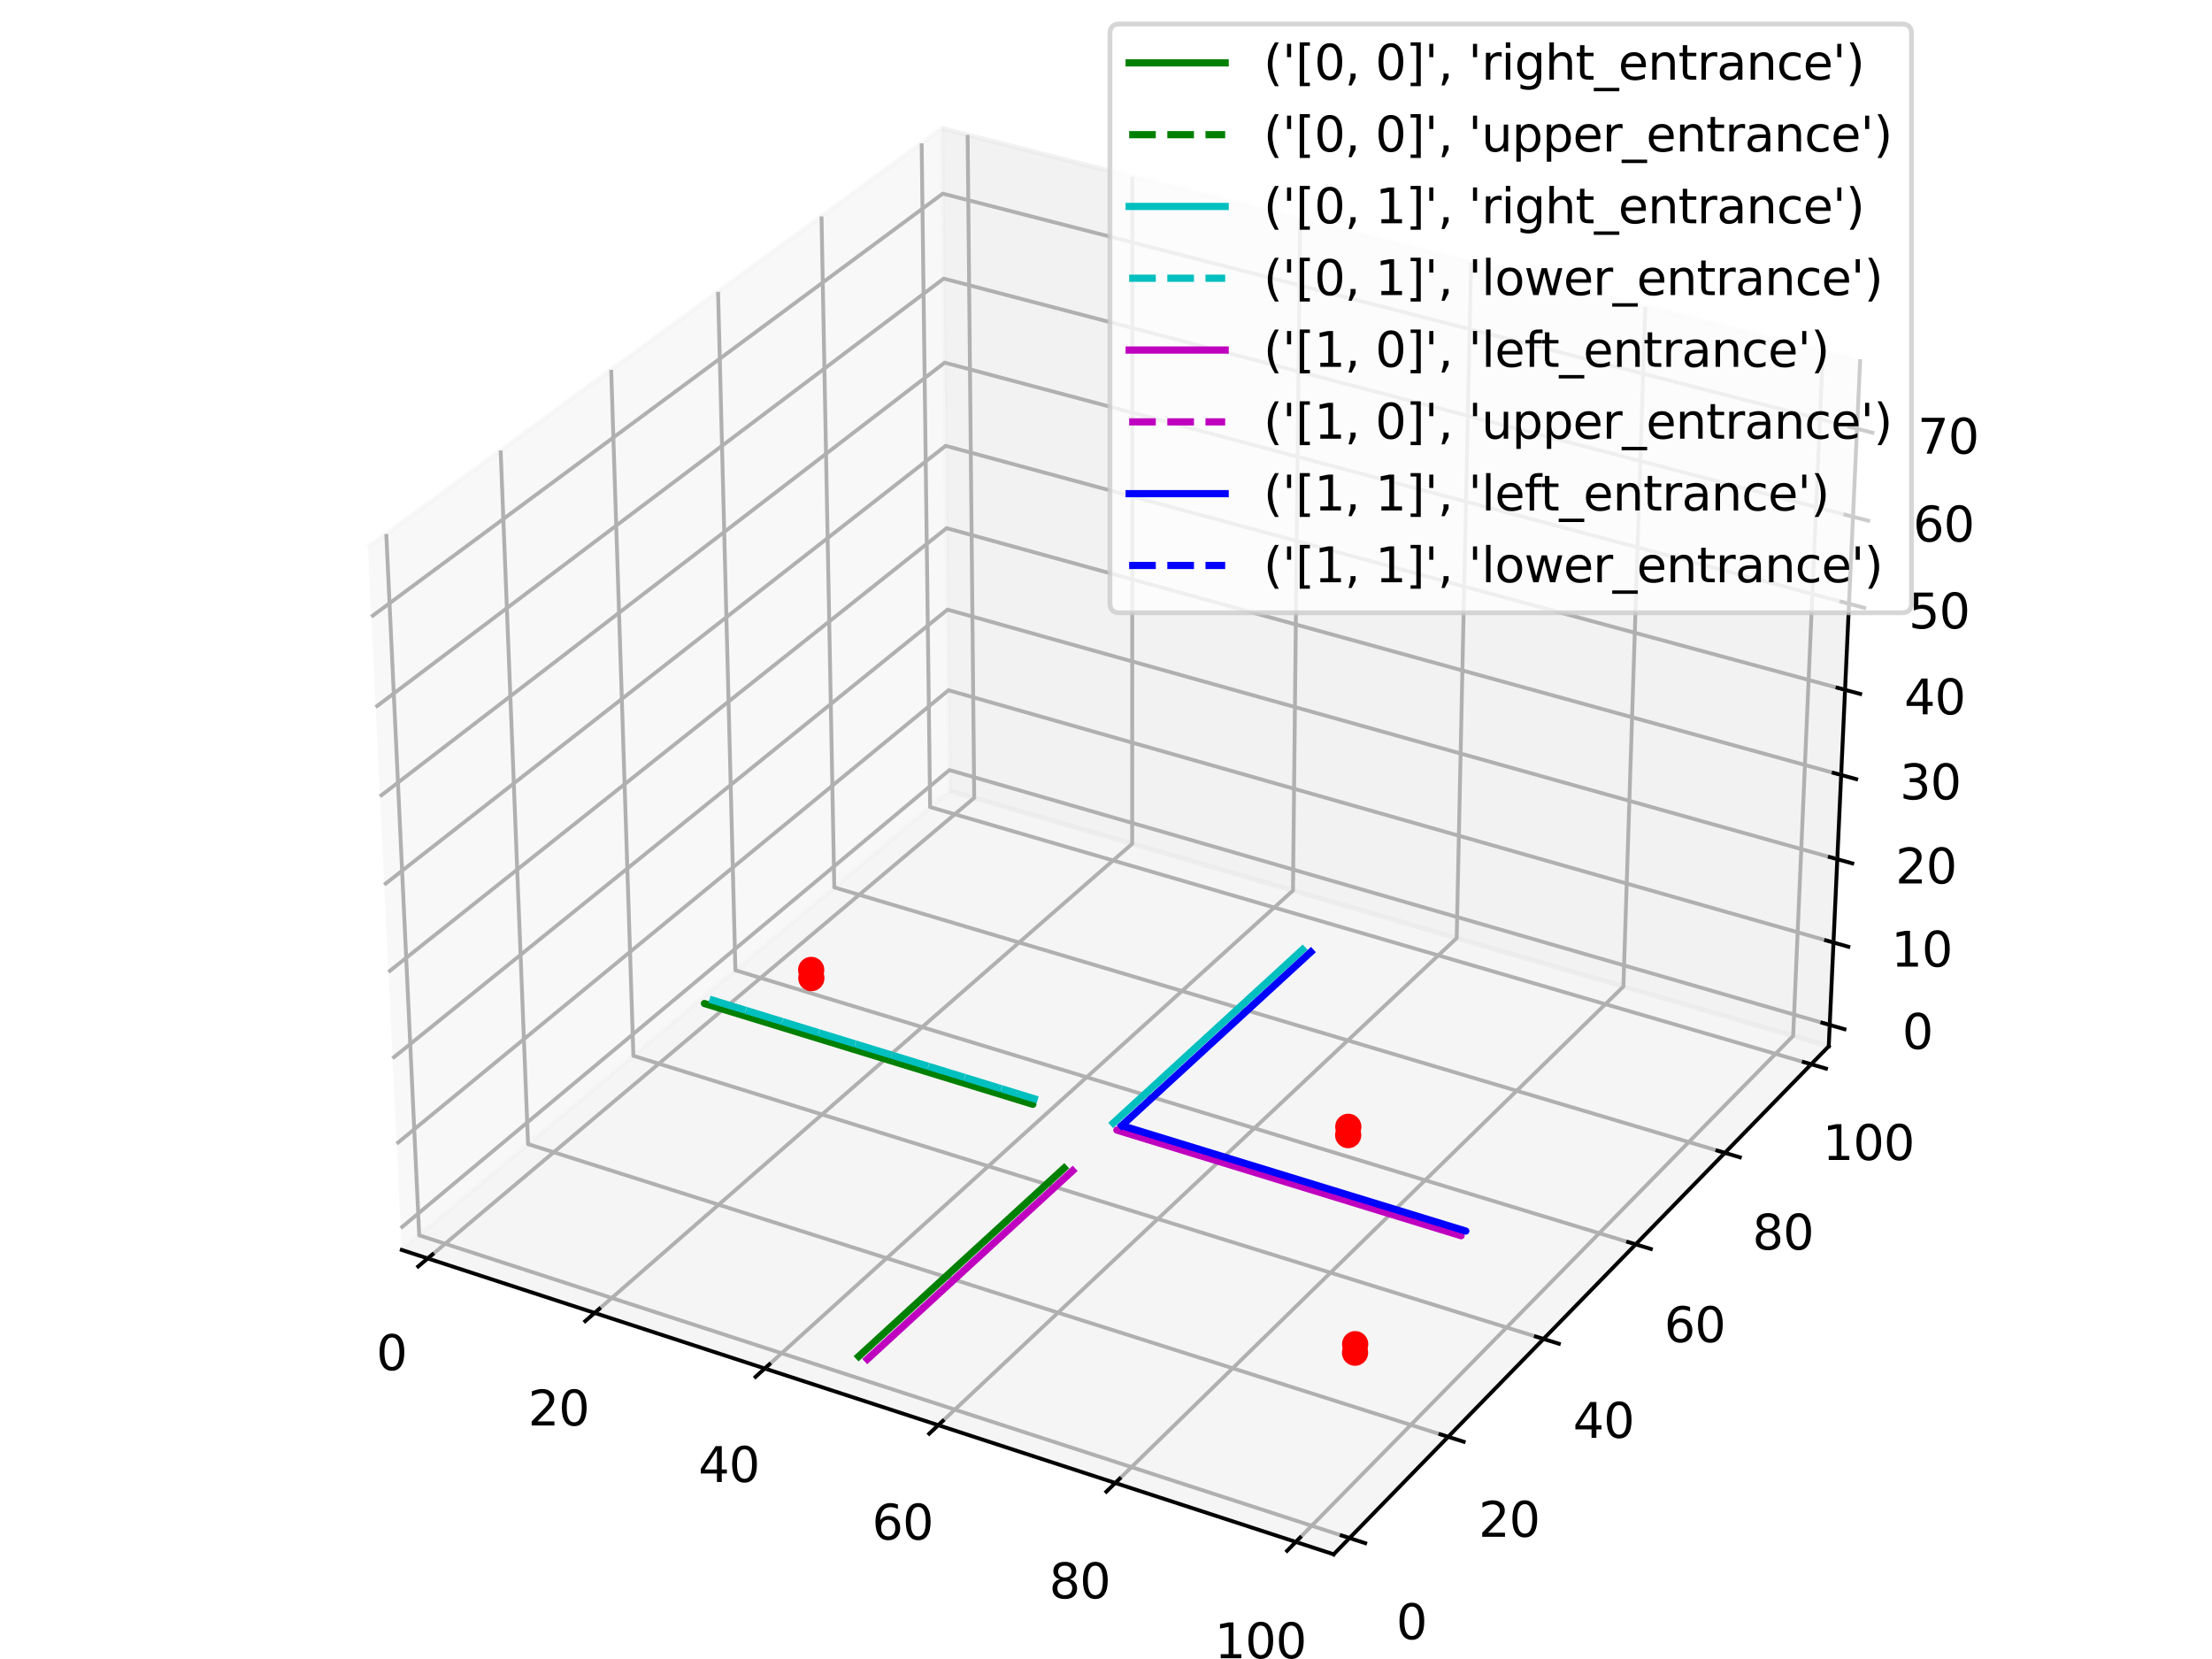 <?xml version="1.0" encoding="utf-8" standalone="no"?>
<!DOCTYPE svg PUBLIC "-//W3C//DTD SVG 1.1//EN"
  "http://www.w3.org/Graphics/SVG/1.1/DTD/svg11.dtd">
<svg xmlns:xlink="http://www.w3.org/1999/xlink" width="460.8pt" height="345.6pt" viewBox="0 0 460.8 345.6" xmlns="http://www.w3.org/2000/svg" version="1.1">
 <defs>
  <style type="text/css">*{stroke-linejoin: round; stroke-linecap: butt}</style>
 </defs>
 <g id="figure_1">
  <g id="patch_1">
   <path d="M 0 345.6 
L 460.8 345.6 
L 460.8 0 
L 0 0 
z
" style="fill: #ffffff"/>
  </g>
  <g id="patch_2">
   <path d="M 57.6 345.6 
L 403.2 345.6 
L 403.2 0 
L 57.6 0 
z
" style="fill: #ffffff"/>
  </g>
  <g id="pane3d_1">
   <g id="patch_3">
    <path d="M 83.695 260.386 
L 197.824 164.721 
L 196.237 26.756 
L 76.647 114.027 
" style="fill: #f2f2f2; opacity: 0.5; stroke: #f2f2f2; stroke-linejoin: miter"/>
   </g>
  </g>
  <g id="pane3d_2">
   <g id="patch_4">
    <path d="M 197.824 164.721 
L 380.959 217.952 
L 387.494 75.234 
L 196.237 26.756 
" style="fill: #e6e6e6; opacity: 0.5; stroke: #e6e6e6; stroke-linejoin: miter"/>
   </g>
  </g>
  <g id="pane3d_3">
   <g id="patch_5">
    <path d="M 83.695 260.386 
L 277.828 323.79 
L 380.959 217.952 
L 197.824 164.721 
" style="fill: #ececec; opacity: 0.5; stroke: #ececec; stroke-linejoin: miter"/>
   </g>
  </g>
  <g id="axis3d_1">
   <g id="line2d_1">
    <path d="M 83.695 260.386 
L 277.828 323.79 
" style="fill: none; stroke: #000000; stroke-width: 0.8; stroke-linecap: square"/>
   </g>
   <g id="Line3DCollection_1">
    <path d="M 89.103 262.152 
L 202.947 166.211 
L 201.577 28.109 
" style="fill: none; stroke: #b0b0b0; stroke-width: 0.8"/>
    <path d="M 123.869 273.507 
L 235.854 175.775 
L 235.888 36.806 
" style="fill: none; stroke: #b0b0b0; stroke-width: 0.8"/>
    <path d="M 159.315 285.083 
L 269.352 185.512 
L 270.841 45.666 
" style="fill: none; stroke: #b0b0b0; stroke-width: 0.8"/>
    <path d="M 195.46 296.889 
L 303.455 195.424 
L 306.455 54.693 
" style="fill: none; stroke: #b0b0b0; stroke-width: 0.8"/>
    <path d="M 232.327 308.929 
L 338.181 205.518 
L 342.747 63.892 
" style="fill: none; stroke: #b0b0b0; stroke-width: 0.8"/>
    <path d="M 269.936 321.213 
L 373.546 215.797 
L 379.737 73.268 
" style="fill: none; stroke: #b0b0b0; stroke-width: 0.8"/>
   </g>
   <g id="xtick_1">
    <g id="line2d_2">
     <path d="M 90.094 261.317 
L 87.116 263.827 
" style="fill: none; stroke: #000000; stroke-width: 0.8; stroke-linecap: square"/>
    </g>
    <g id="text_1">
     <!-- 0 -->
     <g transform="translate(78.394 285.414)scale(0.1 -0.1)">
      <defs>
       <path id="DejaVuSans-30" d="M 2034 4250 
Q 1547 4250 1301 3770 
Q 1056 3291 1056 2328 
Q 1056 1369 1301 889 
Q 1547 409 2034 409 
Q 2525 409 2770 889 
Q 3016 1369 3016 2328 
Q 3016 3291 2770 3770 
Q 2525 4250 2034 4250 
z
M 2034 4750 
Q 2819 4750 3233 4129 
Q 3647 3509 3647 2328 
Q 3647 1150 3233 529 
Q 2819 -91 2034 -91 
Q 1250 -91 836 529 
Q 422 1150 422 2328 
Q 422 3509 836 4129 
Q 1250 4750 2034 4750 
z
" transform="scale(0.016)"/>
      </defs>
      <use xlink:href="#DejaVuSans-30"/>
     </g>
    </g>
   </g>
   <g id="xtick_2">
    <g id="line2d_3">
     <path d="M 124.845 272.655 
L 121.913 275.214 
" style="fill: none; stroke: #000000; stroke-width: 0.8; stroke-linecap: square"/>
    </g>
    <g id="text_2">
     <!-- 20 -->
     <g transform="translate(110.006 296.954)scale(0.1 -0.1)">
      <defs>
       <path id="DejaVuSans-32" d="M 1228 531 
L 3431 531 
L 3431 0 
L 469 0 
L 469 531 
Q 828 903 1448 1529 
Q 2069 2156 2228 2338 
Q 2531 2678 2651 2914 
Q 2772 3150 2772 3378 
Q 2772 3750 2511 3984 
Q 2250 4219 1831 4219 
Q 1534 4219 1204 4116 
Q 875 4013 500 3803 
L 500 4441 
Q 881 4594 1212 4672 
Q 1544 4750 1819 4750 
Q 2544 4750 2975 4387 
Q 3406 4025 3406 3419 
Q 3406 3131 3298 2873 
Q 3191 2616 2906 2266 
Q 2828 2175 2409 1742 
Q 1991 1309 1228 531 
z
" transform="scale(0.016)"/>
      </defs>
      <use xlink:href="#DejaVuSans-32"/>
      <use xlink:href="#DejaVuSans-30" x="63.623"/>
     </g>
    </g>
   </g>
   <g id="xtick_3">
    <g id="line2d_4">
     <path d="M 160.274 284.215 
L 157.391 286.824 
" style="fill: none; stroke: #000000; stroke-width: 0.8; stroke-linecap: square"/>
    </g>
    <g id="text_3">
     <!-- 40 -->
     <g transform="translate(145.481 308.719)scale(0.1 -0.1)">
      <defs>
       <path id="DejaVuSans-34" d="M 2419 4116 
L 825 1625 
L 2419 1625 
L 2419 4116 
z
M 2253 4666 
L 3047 4666 
L 3047 1625 
L 3713 1625 
L 3713 1100 
L 3047 1100 
L 3047 0 
L 2419 0 
L 2419 1100 
L 313 1100 
L 313 1709 
L 2253 4666 
z
" transform="scale(0.016)"/>
      </defs>
      <use xlink:href="#DejaVuSans-34"/>
      <use xlink:href="#DejaVuSans-30" x="63.623"/>
     </g>
    </g>
   </g>
   <g id="xtick_4">
    <g id="line2d_5">
     <path d="M 196.403 296.003 
L 193.571 298.664 
" style="fill: none; stroke: #000000; stroke-width: 0.8; stroke-linecap: square"/>
    </g>
    <g id="text_4">
     <!-- 60 -->
     <g transform="translate(181.659 320.718)scale(0.1 -0.1)">
      <defs>
       <path id="DejaVuSans-36" d="M 2113 2584 
Q 1688 2584 1439 2293 
Q 1191 2003 1191 1497 
Q 1191 994 1439 701 
Q 1688 409 2113 409 
Q 2538 409 2786 701 
Q 3034 994 3034 1497 
Q 3034 2003 2786 2293 
Q 2538 2584 2113 2584 
z
M 3366 4563 
L 3366 3988 
Q 3128 4100 2886 4159 
Q 2644 4219 2406 4219 
Q 1781 4219 1451 3797 
Q 1122 3375 1075 2522 
Q 1259 2794 1537 2939 
Q 1816 3084 2150 3084 
Q 2853 3084 3261 2657 
Q 3669 2231 3669 1497 
Q 3669 778 3244 343 
Q 2819 -91 2113 -91 
Q 1303 -91 875 529 
Q 447 1150 447 2328 
Q 447 3434 972 4092 
Q 1497 4750 2381 4750 
Q 2619 4750 2861 4703 
Q 3103 4656 3366 4563 
z
" transform="scale(0.016)"/>
      </defs>
      <use xlink:href="#DejaVuSans-36"/>
      <use xlink:href="#DejaVuSans-30" x="63.623"/>
     </g>
    </g>
   </g>
   <g id="xtick_5">
    <g id="line2d_6">
     <path d="M 233.252 308.026 
L 230.474 310.74 
" style="fill: none; stroke: #000000; stroke-width: 0.8; stroke-linecap: square"/>
    </g>
    <g id="text_5">
     <!-- 80 -->
     <g transform="translate(218.561 332.957)scale(0.1 -0.1)">
      <defs>
       <path id="DejaVuSans-38" d="M 2034 2216 
Q 1584 2216 1326 1975 
Q 1069 1734 1069 1313 
Q 1069 891 1326 650 
Q 1584 409 2034 409 
Q 2484 409 2743 651 
Q 3003 894 3003 1313 
Q 3003 1734 2745 1975 
Q 2488 2216 2034 2216 
z
M 1403 2484 
Q 997 2584 770 2862 
Q 544 3141 544 3541 
Q 544 4100 942 4425 
Q 1341 4750 2034 4750 
Q 2731 4750 3128 4425 
Q 3525 4100 3525 3541 
Q 3525 3141 3298 2862 
Q 3072 2584 2669 2484 
Q 3125 2378 3379 2068 
Q 3634 1759 3634 1313 
Q 3634 634 3220 271 
Q 2806 -91 2034 -91 
Q 1263 -91 848 271 
Q 434 634 434 1313 
Q 434 1759 690 2068 
Q 947 2378 1403 2484 
z
M 1172 3481 
Q 1172 3119 1398 2916 
Q 1625 2713 2034 2713 
Q 2441 2713 2670 2916 
Q 2900 3119 2900 3481 
Q 2900 3844 2670 4047 
Q 2441 4250 2034 4250 
Q 1625 4250 1398 4047 
Q 1172 3844 1172 3481 
z
" transform="scale(0.016)"/>
      </defs>
      <use xlink:href="#DejaVuSans-38"/>
      <use xlink:href="#DejaVuSans-30" x="63.623"/>
     </g>
    </g>
   </g>
   <g id="xtick_6">
    <g id="line2d_7">
     <path d="M 270.842 320.291 
L 268.121 323.06 
" style="fill: none; stroke: #000000; stroke-width: 0.8; stroke-linecap: square"/>
    </g>
    <g id="text_6">
     <!-- 100 -->
     <g transform="translate(253.027 345.443)scale(0.1 -0.1)">
      <defs>
       <path id="DejaVuSans-31" d="M 794 531 
L 1825 531 
L 1825 4091 
L 703 3866 
L 703 4441 
L 1819 4666 
L 2450 4666 
L 2450 531 
L 3481 531 
L 3481 0 
L 794 0 
L 794 531 
z
" transform="scale(0.016)"/>
      </defs>
      <use xlink:href="#DejaVuSans-31"/>
      <use xlink:href="#DejaVuSans-30" x="63.623"/>
      <use xlink:href="#DejaVuSans-30" x="127.246"/>
     </g>
    </g>
   </g>
  </g>
  <g id="axis3d_2">
   <g id="line2d_8">
    <path d="M 380.959 217.952 
L 277.828 323.79 
" style="fill: none; stroke: #000000; stroke-width: 0.8; stroke-linecap: square"/>
   </g>
   <g id="Line3DCollection_2">
    <path d="M 80.47 111.238 
L 87.33 257.34 
L 281.126 320.405 
" style="fill: none; stroke: #b0b0b0; stroke-width: 0.8"/>
    <path d="M 104.293 93.852 
L 110.002 238.336 
L 301.68 299.311 
" style="fill: none; stroke: #b0b0b0; stroke-width: 0.8"/>
    <path d="M 127.319 77.049 
L 131.947 219.94 
L 321.542 278.928 
" style="fill: none; stroke: #b0b0b0; stroke-width: 0.8"/>
    <path d="M 149.588 60.798 
L 153.201 202.125 
L 340.745 259.221 
" style="fill: none; stroke: #b0b0b0; stroke-width: 0.8"/>
    <path d="M 171.135 45.074 
L 173.796 184.862 
L 359.322 240.156 
" style="fill: none; stroke: #b0b0b0; stroke-width: 0.8"/>
    <path d="M 191.996 29.851 
L 193.761 168.127 
L 377.304 221.703 
" style="fill: none; stroke: #b0b0b0; stroke-width: 0.8"/>
   </g>
   <g id="xtick_7">
    <g id="line2d_9">
     <path d="M 279.493 319.873 
L 284.397 321.469 
" style="fill: none; stroke: #000000; stroke-width: 0.8; stroke-linecap: square"/>
    </g>
    <g id="text_7">
     <!-- 0 -->
     <g transform="translate(290.863 341.47)scale(0.1 -0.1)">
      <use xlink:href="#DejaVuSans-30"/>
     </g>
    </g>
   </g>
   <g id="xtick_8">
    <g id="line2d_10">
     <path d="M 300.066 298.798 
L 304.913 300.339 
" style="fill: none; stroke: #000000; stroke-width: 0.8; stroke-linecap: square"/>
    </g>
    <g id="text_8">
     <!-- 20 -->
     <g transform="translate(308.024 320.136)scale(0.1 -0.1)">
      <use xlink:href="#DejaVuSans-32"/>
      <use xlink:href="#DejaVuSans-30" x="63.623"/>
     </g>
    </g>
   </g>
   <g id="xtick_9">
    <g id="line2d_11">
     <path d="M 319.946 278.432 
L 324.736 279.922 
" style="fill: none; stroke: #000000; stroke-width: 0.8; stroke-linecap: square"/>
    </g>
    <g id="text_9">
     <!-- 40 -->
     <g transform="translate(327.68 299.521)scale(0.1 -0.1)">
      <use xlink:href="#DejaVuSans-34"/>
      <use xlink:href="#DejaVuSans-30" x="63.623"/>
     </g>
    </g>
   </g>
   <g id="xtick_10">
    <g id="line2d_12">
     <path d="M 339.168 258.741 
L 343.902 260.182 
" style="fill: none; stroke: #000000; stroke-width: 0.8; stroke-linecap: square"/>
    </g>
    <g id="text_10">
     <!-- 60 -->
     <g transform="translate(346.685 279.589)scale(0.1 -0.1)">
      <use xlink:href="#DejaVuSans-36"/>
      <use xlink:href="#DejaVuSans-30" x="63.623"/>
     </g>
    </g>
   </g>
   <g id="xtick_11">
    <g id="line2d_13">
     <path d="M 357.764 239.692 
L 362.443 241.086 
" style="fill: none; stroke: #000000; stroke-width: 0.8; stroke-linecap: square"/>
    </g>
    <g id="text_11">
     <!-- 80 -->
     <g transform="translate(365.069 260.308)scale(0.1 -0.1)">
      <use xlink:href="#DejaVuSans-38"/>
      <use xlink:href="#DejaVuSans-30" x="63.623"/>
     </g>
    </g>
   </g>
   <g id="xtick_12">
    <g id="line2d_14">
     <path d="M 375.763 221.253 
L 380.389 222.604 
" style="fill: none; stroke: #000000; stroke-width: 0.8; stroke-linecap: square"/>
    </g>
    <g id="text_12">
     <!-- 100 -->
     <g transform="translate(379.683 241.646)scale(0.1 -0.1)">
      <use xlink:href="#DejaVuSans-31"/>
      <use xlink:href="#DejaVuSans-30" x="63.623"/>
      <use xlink:href="#DejaVuSans-30" x="127.246"/>
     </g>
    </g>
   </g>
  </g>
  <g id="axis3d_3">
   <g id="line2d_15">
    <path d="M 380.959 217.952 
L 387.494 75.234 
" style="fill: none; stroke: #000000; stroke-width: 0.8; stroke-linecap: square"/>
   </g>
   <g id="Line3DCollection_3">
    <path d="M 381.162 213.51 
L 197.774 160.419 
L 83.476 255.839 
" style="fill: none; stroke: #b0b0b0; stroke-width: 0.8"/>
    <path d="M 381.949 196.341 
L 197.583 143.792 
L 82.629 238.255 
" style="fill: none; stroke: #b0b0b0; stroke-width: 0.8"/>
    <path d="M 382.743 178.985 
L 197.39 126.994 
L 81.773 220.474 
" style="fill: none; stroke: #b0b0b0; stroke-width: 0.8"/>
    <path d="M 383.547 161.44 
L 197.195 110.022 
L 80.907 202.492 
" style="fill: none; stroke: #b0b0b0; stroke-width: 0.8"/>
    <path d="M 384.359 143.704 
L 196.997 92.873 
L 80.031 184.306 
" style="fill: none; stroke: #b0b0b0; stroke-width: 0.8"/>
    <path d="M 385.18 125.772 
L 196.798 75.545 
L 79.146 165.911 
" style="fill: none; stroke: #b0b0b0; stroke-width: 0.8"/>
    <path d="M 386.01 107.642 
L 196.597 58.034 
L 78.25 147.306 
" style="fill: none; stroke: #b0b0b0; stroke-width: 0.8"/>
    <path d="M 386.85 89.311 
L 196.393 40.338 
L 77.343 128.485 
" style="fill: none; stroke: #b0b0b0; stroke-width: 0.8"/>
   </g>
   <g id="xtick_13">
    <g id="line2d_16">
     <path d="M 379.623 213.065 
L 384.244 214.403 
" style="fill: none; stroke: #000000; stroke-width: 0.8; stroke-linecap: square"/>
    </g>
    <g id="text_13">
     <!-- 0 -->
     <g transform="translate(396.267 218.509)scale(0.1 -0.1)">
      <use xlink:href="#DejaVuSans-30"/>
     </g>
    </g>
   </g>
   <g id="xtick_14">
    <g id="line2d_17">
     <path d="M 380.401 195.899 
L 385.048 197.224 
" style="fill: none; stroke: #000000; stroke-width: 0.8; stroke-linecap: square"/>
    </g>
    <g id="text_14">
     <!-- 10 -->
     <g transform="translate(393.969 201.365)scale(0.1 -0.1)">
      <use xlink:href="#DejaVuSans-31"/>
      <use xlink:href="#DejaVuSans-30" x="63.623"/>
     </g>
    </g>
   </g>
   <g id="xtick_15">
    <g id="line2d_18">
     <path d="M 381.187 178.548 
L 385.86 179.859 
" style="fill: none; stroke: #000000; stroke-width: 0.8; stroke-linecap: square"/>
    </g>
    <g id="text_15">
     <!-- 20 -->
     <g transform="translate(394.861 184.036)scale(0.1 -0.1)">
      <use xlink:href="#DejaVuSans-32"/>
      <use xlink:href="#DejaVuSans-30" x="63.623"/>
     </g>
    </g>
   </g>
   <g id="xtick_16">
    <g id="line2d_19">
     <path d="M 381.981 161.008 
L 386.681 162.305 
" style="fill: none; stroke: #000000; stroke-width: 0.8; stroke-linecap: square"/>
    </g>
    <g id="text_16">
     <!-- 30 -->
     <g transform="translate(395.763 166.519)scale(0.1 -0.1)">
      <defs>
       <path id="DejaVuSans-33" d="M 2597 2516 
Q 3050 2419 3304 2112 
Q 3559 1806 3559 1356 
Q 3559 666 3084 287 
Q 2609 -91 1734 -91 
Q 1441 -91 1130 -33 
Q 819 25 488 141 
L 488 750 
Q 750 597 1062 519 
Q 1375 441 1716 441 
Q 2309 441 2620 675 
Q 2931 909 2931 1356 
Q 2931 1769 2642 2001 
Q 2353 2234 1838 2234 
L 1294 2234 
L 1294 2753 
L 1863 2753 
Q 2328 2753 2575 2939 
Q 2822 3125 2822 3475 
Q 2822 3834 2567 4026 
Q 2313 4219 1838 4219 
Q 1578 4219 1281 4162 
Q 984 4106 628 3988 
L 628 4550 
Q 988 4650 1302 4700 
Q 1616 4750 1894 4750 
Q 2613 4750 3031 4423 
Q 3450 4097 3450 3541 
Q 3450 3153 3228 2886 
Q 3006 2619 2597 2516 
z
" transform="scale(0.016)"/>
      </defs>
      <use xlink:href="#DejaVuSans-33"/>
      <use xlink:href="#DejaVuSans-30" x="63.623"/>
     </g>
    </g>
   </g>
   <g id="xtick_17">
    <g id="line2d_20">
     <path d="M 382.785 143.277 
L 387.511 144.559 
" style="fill: none; stroke: #000000; stroke-width: 0.8; stroke-linecap: square"/>
    </g>
    <g id="text_17">
     <!-- 40 -->
     <g transform="translate(396.674 148.81)scale(0.1 -0.1)">
      <use xlink:href="#DejaVuSans-34"/>
      <use xlink:href="#DejaVuSans-30" x="63.623"/>
     </g>
    </g>
   </g>
   <g id="xtick_18">
    <g id="line2d_21">
     <path d="M 383.597 125.35 
L 388.35 126.618 
" style="fill: none; stroke: #000000; stroke-width: 0.8; stroke-linecap: square"/>
    </g>
    <g id="text_18">
     <!-- 50 -->
     <g transform="translate(397.596 130.908)scale(0.1 -0.1)">
      <defs>
       <path id="DejaVuSans-35" d="M 691 4666 
L 3169 4666 
L 3169 4134 
L 1269 4134 
L 1269 2991 
Q 1406 3038 1543 3061 
Q 1681 3084 1819 3084 
Q 2600 3084 3056 2656 
Q 3513 2228 3513 1497 
Q 3513 744 3044 326 
Q 2575 -91 1722 -91 
Q 1428 -91 1123 -41 
Q 819 9 494 109 
L 494 744 
Q 775 591 1075 516 
Q 1375 441 1709 441 
Q 2250 441 2565 725 
Q 2881 1009 2881 1497 
Q 2881 1984 2565 2268 
Q 2250 2553 1709 2553 
Q 1456 2553 1204 2497 
Q 953 2441 691 2322 
L 691 4666 
z
" transform="scale(0.016)"/>
      </defs>
      <use xlink:href="#DejaVuSans-35"/>
      <use xlink:href="#DejaVuSans-30" x="63.623"/>
     </g>
    </g>
   </g>
   <g id="xtick_19">
    <g id="line2d_22">
     <path d="M 384.418 107.225 
L 389.199 108.477 
" style="fill: none; stroke: #000000; stroke-width: 0.8; stroke-linecap: square"/>
    </g>
    <g id="text_19">
     <!-- 60 -->
     <g transform="translate(398.528 112.808)scale(0.1 -0.1)">
      <use xlink:href="#DejaVuSans-36"/>
      <use xlink:href="#DejaVuSans-30" x="63.623"/>
     </g>
    </g>
   </g>
   <g id="xtick_20">
    <g id="line2d_23">
     <path d="M 385.248 88.899 
L 390.057 90.135 
" style="fill: none; stroke: #000000; stroke-width: 0.8; stroke-linecap: square"/>
    </g>
    <g id="text_20">
     <!-- 70 -->
     <g transform="translate(399.47 94.507)scale(0.1 -0.1)">
      <defs>
       <path id="DejaVuSans-37" d="M 525 4666 
L 3525 4666 
L 3525 4397 
L 1831 0 
L 1172 0 
L 2766 4134 
L 525 4134 
L 525 4666 
z
" transform="scale(0.016)"/>
      </defs>
      <use xlink:href="#DejaVuSans-37"/>
      <use xlink:href="#DejaVuSans-30" x="63.623"/>
     </g>
    </g>
   </g>
  </g>
  <g id="axes_1">
   <g id="line2d_24">
    <path d="M 178.892 282.551 
L 189.856 272.502 
L 200.637 262.62 
L 211.239 252.902 
L 221.668 243.344 
L 178.892 282.551 
L 189.856 272.502 
L 200.637 262.62 
L 211.239 252.902 
L 221.668 243.344 
L 178.892 282.551 
L 189.856 272.502 
L 200.637 262.62 
L 211.239 252.902 
L 221.668 243.344 
L 178.892 282.551 
L 189.856 272.502 
L 200.637 262.62 
L 211.239 252.902 
L 221.668 243.344 
L 178.892 282.551 
L 189.856 272.502 
L 200.637 262.62 
L 211.239 252.902 
L 221.668 243.344 
L 178.892 282.551 
L 189.856 272.502 
L 200.637 262.62 
L 211.239 252.902 
L 221.668 243.344 
L 178.892 282.551 
L 189.856 272.502 
L 200.637 262.62 
L 211.239 252.902 
L 221.668 243.344 
L 178.892 282.551 
L 189.856 272.502 
L 200.637 262.62 
L 211.239 252.902 
L 221.668 243.344 
" clip-path="url(#pe7b572f9e2)" style="fill: none; stroke: #008000; stroke-width: 1.5; stroke-linecap: square"/>
   </g>
   <g id="line2d_25">
    <path d="M 146.74 209.046 
L 163.607 214.222 
L 180.631 219.447 
L 197.814 224.72 
L 215.158 230.042 
L 146.74 209.046 
L 163.607 214.222 
L 180.631 219.447 
L 197.814 224.72 
L 215.158 230.042 
L 146.74 209.046 
L 163.607 214.222 
L 180.631 219.447 
L 197.814 224.72 
L 215.158 230.042 
L 146.74 209.046 
L 163.607 214.222 
L 180.631 219.447 
L 197.814 224.72 
L 215.158 230.042 
L 146.74 209.046 
L 163.607 214.222 
L 180.631 219.447 
L 197.814 224.72 
L 215.158 230.042 
L 146.74 209.046 
L 163.607 214.222 
L 180.631 219.447 
L 197.814 224.72 
L 215.158 230.042 
L 146.74 209.046 
L 163.607 214.222 
L 180.631 219.447 
L 197.814 224.72 
L 215.158 230.042 
L 146.74 209.046 
L 163.607 214.222 
L 180.631 219.447 
L 197.814 224.72 
L 215.158 230.042 
" clip-path="url(#pe7b572f9e2)" style="fill: none; stroke-dasharray: 5.55,2.4; stroke-dashoffset: 0; stroke: #008000; stroke-width: 1.5"/>
   </g>
   <g id="line2d_26">
    <path d="M 231.926 233.942 
L 242.018 224.692 
L 251.949 215.59 
L 261.722 206.633 
L 271.34 197.817 
L 231.926 233.942 
L 242.018 224.692 
L 251.949 215.59 
L 261.722 206.633 
L 271.34 197.817 
L 231.926 233.942 
L 242.018 224.692 
L 251.949 215.59 
L 261.722 206.633 
L 271.34 197.817 
L 231.926 233.942 
L 242.018 224.692 
L 251.949 215.59 
L 261.722 206.633 
L 271.34 197.817 
L 231.926 233.942 
L 242.018 224.692 
L 251.949 215.59 
L 261.722 206.633 
L 271.34 197.817 
L 231.926 233.942 
L 242.018 224.692 
L 251.949 215.59 
L 261.722 206.633 
L 271.34 197.817 
L 231.926 233.942 
L 242.018 224.692 
L 251.949 215.59 
L 261.722 206.633 
L 271.34 197.817 
L 231.926 233.942 
L 242.018 224.692 
L 251.949 215.59 
L 261.722 206.633 
L 271.34 197.817 
" clip-path="url(#pe7b572f9e2)" style="fill: none; stroke: #00bfbf; stroke-width: 1.5; stroke-linecap: square"/>
   </g>
   <g id="line2d_27">
    <path d="M 147.802 208.154 
L 164.661 213.322 
L 181.676 218.538 
L 198.85 223.803 
L 216.185 229.117 
L 147.802 208.154 
L 164.661 213.322 
L 181.676 218.538 
L 198.85 223.803 
L 216.185 229.117 
L 147.802 208.154 
L 164.661 213.322 
L 181.676 218.538 
L 198.85 223.803 
L 216.185 229.117 
L 147.802 208.154 
L 164.661 213.322 
L 181.676 218.538 
L 198.85 223.803 
L 216.185 229.117 
L 147.802 208.154 
L 164.661 213.322 
L 181.676 218.538 
L 198.85 223.803 
L 216.185 229.117 
L 147.802 208.154 
L 164.661 213.322 
L 181.676 218.538 
L 198.85 223.803 
L 216.185 229.117 
L 147.802 208.154 
L 164.661 213.322 
L 181.676 218.538 
L 198.85 223.803 
L 216.185 229.117 
L 147.802 208.154 
L 164.661 213.322 
L 181.676 218.538 
L 198.85 223.803 
L 216.185 229.117 
" clip-path="url(#pe7b572f9e2)" style="fill: none; stroke-dasharray: 5.55,2.4; stroke-dashoffset: 0; stroke: #00bfbf; stroke-width: 1.5"/>
   </g>
   <g id="line2d_28">
    <path d="M 180.698 283.136 
L 191.652 273.077 
L 202.423 263.186 
L 213.016 253.459 
L 223.435 243.892 
L 180.698 283.136 
L 191.652 273.077 
L 202.423 263.186 
L 213.016 253.459 
L 223.435 243.892 
L 180.698 283.136 
L 191.652 273.077 
L 202.423 263.186 
L 213.016 253.459 
L 223.435 243.892 
L 180.698 283.136 
L 191.652 273.077 
L 202.423 263.186 
L 213.016 253.459 
L 223.435 243.892 
L 180.698 283.136 
L 191.652 273.077 
L 202.423 263.186 
L 213.016 253.459 
L 223.435 243.892 
L 180.698 283.136 
L 191.652 273.077 
L 202.423 263.186 
L 213.016 253.459 
L 223.435 243.892 
L 180.698 283.136 
L 191.652 273.077 
L 202.423 263.186 
L 213.016 253.459 
L 223.435 243.892 
L 180.698 283.136 
L 191.652 273.077 
L 202.423 263.186 
L 213.016 253.459 
L 223.435 243.892 
" clip-path="url(#pe7b572f9e2)" style="fill: none; stroke: #bf00bf; stroke-width: 1.5; stroke-linecap: square"/>
   </g>
   <g id="line2d_29">
    <path d="M 232.666 235.415 
L 250.339 240.839 
L 268.18 246.314 
L 286.192 251.841 
L 304.377 257.422 
L 232.666 235.415 
L 250.339 240.839 
L 268.18 246.314 
L 286.192 251.841 
L 304.377 257.422 
L 232.666 235.415 
L 250.339 240.839 
L 268.18 246.314 
L 286.192 251.841 
L 304.377 257.422 
L 232.666 235.415 
L 250.339 240.839 
L 268.18 246.314 
L 286.192 251.841 
L 304.377 257.422 
L 232.666 235.415 
L 250.339 240.839 
L 268.18 246.314 
L 286.192 251.841 
L 304.377 257.422 
L 232.666 235.415 
L 250.339 240.839 
L 268.18 246.314 
L 286.192 251.841 
L 304.377 257.422 
L 232.666 235.415 
L 250.339 240.839 
L 268.18 246.314 
L 286.192 251.841 
L 304.377 257.422 
L 232.666 235.415 
L 250.339 240.839 
L 268.18 246.314 
L 286.192 251.841 
L 304.377 257.422 
" clip-path="url(#pe7b572f9e2)" style="fill: none; stroke-dasharray: 5.55,2.4; stroke-dashoffset: 0; stroke: #bf00bf; stroke-width: 1.5"/>
   </g>
   <g id="line2d_30">
    <path d="M 233.683 234.481 
L 243.766 225.222 
L 253.687 216.111 
L 263.451 207.146 
L 273.06 198.322 
L 233.683 234.481 
L 243.766 225.222 
L 253.687 216.111 
L 263.451 207.146 
L 273.06 198.322 
L 233.683 234.481 
L 243.766 225.222 
L 253.687 216.111 
L 263.451 207.146 
L 273.06 198.322 
L 233.683 234.481 
L 243.766 225.222 
L 253.687 216.111 
L 263.451 207.146 
L 273.06 198.322 
L 233.683 234.481 
L 243.766 225.222 
L 253.687 216.111 
L 263.451 207.146 
L 273.06 198.322 
L 233.683 234.481 
L 243.766 225.222 
L 253.687 216.111 
L 263.451 207.146 
L 273.06 198.322 
L 233.683 234.481 
L 243.766 225.222 
L 253.687 216.111 
L 263.451 207.146 
L 273.06 198.322 
L 233.683 234.481 
L 243.766 225.222 
L 253.687 216.111 
L 263.451 207.146 
L 273.06 198.322 
" clip-path="url(#pe7b572f9e2)" style="fill: none; stroke: #0000ff; stroke-width: 1.5; stroke-linecap: square"/>
   </g>
   <g id="line2d_31">
    <path d="M 233.683 234.481 
L 251.347 239.896 
L 269.178 245.362 
L 287.18 250.88 
L 305.354 256.451 
L 233.683 234.481 
L 251.347 239.896 
L 269.178 245.362 
L 287.18 250.88 
L 305.354 256.451 
L 233.683 234.481 
L 251.347 239.896 
L 269.178 245.362 
L 287.18 250.88 
L 305.354 256.451 
L 233.683 234.481 
L 251.347 239.896 
L 269.178 245.362 
L 287.18 250.88 
L 305.354 256.451 
L 233.683 234.481 
L 251.347 239.896 
L 269.178 245.362 
L 287.18 250.88 
L 305.354 256.451 
L 233.683 234.481 
L 251.347 239.896 
L 269.178 245.362 
L 287.18 250.88 
L 305.354 256.451 
L 233.683 234.481 
L 251.347 239.896 
L 269.178 245.362 
L 287.18 250.88 
L 305.354 256.451 
L 233.683 234.481 
L 251.347 239.896 
L 269.178 245.362 
L 287.18 250.88 
L 305.354 256.451 
" clip-path="url(#pe7b572f9e2)" style="fill: none; stroke-dasharray: 5.55,2.4; stroke-dashoffset: 0; stroke: #0000ff; stroke-width: 1.5"/>
   </g>
   <g id="Path3DCollection_1">
    <defs>
     <path id="m9b3473e75f" d="M 0 2.236 
C 0.593 2.236 1.162 2 1.581 1.581 
C 2 1.162 2.236 0.593 2.236 0 
C 2.236 -0.593 2 -1.162 1.581 -1.581 
C 1.162 -2 0.593 -2.236 0 -2.236 
C -0.593 -2.236 -1.162 -2 -1.581 -1.581 
C -2 -1.162 -2.236 -0.593 -2.236 0 
C -2.236 0.593 -2 1.162 -1.581 1.581 
C -1.162 2 -0.593 2.236 0 2.236 
z
" style="stroke: #ff0000"/>
    </defs>
    <g clip-path="url(#pe7b572f9e2)">
     <use xlink:href="#m9b3473e75f" x="169.019" y="203.753" style="fill: #ff0000; stroke: #ff0000"/>
    </g>
   </g>
   <g id="Path3DCollection_2">
    <g clip-path="url(#pe7b572f9e2)">
     <use xlink:href="#m9b3473e75f" x="168.984" y="202.054" style="fill: #ff0000; stroke: #ff0000"/>
    </g>
   </g>
   <g id="Path3DCollection_3">
    <g clip-path="url(#pe7b572f9e2)">
     <use xlink:href="#m9b3473e75f" x="280.849" y="236.467" style="fill: #ff0000; stroke: #ff0000"/>
    </g>
   </g>
   <g id="legend_1">
    <g id="patch_6">
     <path d="M 233.225 127.65 
L 396.2 127.65 
Q 398.2 127.65 398.2 125.65 
L 398.2 7 
Q 398.2 5 396.2 5 
L 233.225 5 
Q 231.225 5 231.225 7 
L 231.225 125.65 
Q 231.225 127.65 233.225 127.65 
z
" style="fill: #ffffff; opacity: 0.8; stroke: #cccccc; stroke-linejoin: miter"/>
    </g>
    <g id="line2d_32">
     <path d="M 235.225 13.098 
L 245.225 13.098 
L 255.225 13.098 
" style="fill: none; stroke: #008000; stroke-width: 1.5; stroke-linecap: square"/>
    </g>
    <g id="text_21">
     <!-- ('[0, 0]', 'right_entrance') -->
     <g transform="translate(263.225 16.598)scale(0.1 -0.1)">
      <defs>
       <path id="DejaVuSans-28" d="M 1984 4856 
Q 1566 4138 1362 3434 
Q 1159 2731 1159 2009 
Q 1159 1288 1364 580 
Q 1569 -128 1984 -844 
L 1484 -844 
Q 1016 -109 783 600 
Q 550 1309 550 2009 
Q 550 2706 781 3412 
Q 1013 4119 1484 4856 
L 1984 4856 
z
" transform="scale(0.016)"/>
       <path id="DejaVuSans-27" d="M 1147 4666 
L 1147 2931 
L 616 2931 
L 616 4666 
L 1147 4666 
z
" transform="scale(0.016)"/>
       <path id="DejaVuSans-5b" d="M 550 4863 
L 1875 4863 
L 1875 4416 
L 1125 4416 
L 1125 -397 
L 1875 -397 
L 1875 -844 
L 550 -844 
L 550 4863 
z
" transform="scale(0.016)"/>
       <path id="DejaVuSans-2c" d="M 750 794 
L 1409 794 
L 1409 256 
L 897 -744 
L 494 -744 
L 750 256 
L 750 794 
z
" transform="scale(0.016)"/>
       <path id="DejaVuSans-20" transform="scale(0.016)"/>
       <path id="DejaVuSans-5d" d="M 1947 4863 
L 1947 -844 
L 622 -844 
L 622 -397 
L 1369 -397 
L 1369 4416 
L 622 4416 
L 622 4863 
L 1947 4863 
z
" transform="scale(0.016)"/>
       <path id="DejaVuSans-72" d="M 2631 2963 
Q 2534 3019 2420 3045 
Q 2306 3072 2169 3072 
Q 1681 3072 1420 2755 
Q 1159 2438 1159 1844 
L 1159 0 
L 581 0 
L 581 3500 
L 1159 3500 
L 1159 2956 
Q 1341 3275 1631 3429 
Q 1922 3584 2338 3584 
Q 2397 3584 2469 3576 
Q 2541 3569 2628 3553 
L 2631 2963 
z
" transform="scale(0.016)"/>
       <path id="DejaVuSans-69" d="M 603 3500 
L 1178 3500 
L 1178 0 
L 603 0 
L 603 3500 
z
M 603 4863 
L 1178 4863 
L 1178 4134 
L 603 4134 
L 603 4863 
z
" transform="scale(0.016)"/>
       <path id="DejaVuSans-67" d="M 2906 1791 
Q 2906 2416 2648 2759 
Q 2391 3103 1925 3103 
Q 1463 3103 1205 2759 
Q 947 2416 947 1791 
Q 947 1169 1205 825 
Q 1463 481 1925 481 
Q 2391 481 2648 825 
Q 2906 1169 2906 1791 
z
M 3481 434 
Q 3481 -459 3084 -895 
Q 2688 -1331 1869 -1331 
Q 1566 -1331 1297 -1286 
Q 1028 -1241 775 -1147 
L 775 -588 
Q 1028 -725 1275 -790 
Q 1522 -856 1778 -856 
Q 2344 -856 2625 -561 
Q 2906 -266 2906 331 
L 2906 616 
Q 2728 306 2450 153 
Q 2172 0 1784 0 
Q 1141 0 747 490 
Q 353 981 353 1791 
Q 353 2603 747 3093 
Q 1141 3584 1784 3584 
Q 2172 3584 2450 3431 
Q 2728 3278 2906 2969 
L 2906 3500 
L 3481 3500 
L 3481 434 
z
" transform="scale(0.016)"/>
       <path id="DejaVuSans-68" d="M 3513 2113 
L 3513 0 
L 2938 0 
L 2938 2094 
Q 2938 2591 2744 2837 
Q 2550 3084 2163 3084 
Q 1697 3084 1428 2787 
Q 1159 2491 1159 1978 
L 1159 0 
L 581 0 
L 581 4863 
L 1159 4863 
L 1159 2956 
Q 1366 3272 1645 3428 
Q 1925 3584 2291 3584 
Q 2894 3584 3203 3211 
Q 3513 2838 3513 2113 
z
" transform="scale(0.016)"/>
       <path id="DejaVuSans-74" d="M 1172 4494 
L 1172 3500 
L 2356 3500 
L 2356 3053 
L 1172 3053 
L 1172 1153 
Q 1172 725 1289 603 
Q 1406 481 1766 481 
L 2356 481 
L 2356 0 
L 1766 0 
Q 1100 0 847 248 
Q 594 497 594 1153 
L 594 3053 
L 172 3053 
L 172 3500 
L 594 3500 
L 594 4494 
L 1172 4494 
z
" transform="scale(0.016)"/>
       <path id="DejaVuSans-5f" d="M 3263 -1063 
L 3263 -1509 
L -63 -1509 
L -63 -1063 
L 3263 -1063 
z
" transform="scale(0.016)"/>
       <path id="DejaVuSans-65" d="M 3597 1894 
L 3597 1613 
L 953 1613 
Q 991 1019 1311 708 
Q 1631 397 2203 397 
Q 2534 397 2845 478 
Q 3156 559 3463 722 
L 3463 178 
Q 3153 47 2828 -22 
Q 2503 -91 2169 -91 
Q 1331 -91 842 396 
Q 353 884 353 1716 
Q 353 2575 817 3079 
Q 1281 3584 2069 3584 
Q 2775 3584 3186 3129 
Q 3597 2675 3597 1894 
z
M 3022 2063 
Q 3016 2534 2758 2815 
Q 2500 3097 2075 3097 
Q 1594 3097 1305 2825 
Q 1016 2553 972 2059 
L 3022 2063 
z
" transform="scale(0.016)"/>
       <path id="DejaVuSans-6e" d="M 3513 2113 
L 3513 0 
L 2938 0 
L 2938 2094 
Q 2938 2591 2744 2837 
Q 2550 3084 2163 3084 
Q 1697 3084 1428 2787 
Q 1159 2491 1159 1978 
L 1159 0 
L 581 0 
L 581 3500 
L 1159 3500 
L 1159 2956 
Q 1366 3272 1645 3428 
Q 1925 3584 2291 3584 
Q 2894 3584 3203 3211 
Q 3513 2838 3513 2113 
z
" transform="scale(0.016)"/>
       <path id="DejaVuSans-61" d="M 2194 1759 
Q 1497 1759 1228 1600 
Q 959 1441 959 1056 
Q 959 750 1161 570 
Q 1363 391 1709 391 
Q 2188 391 2477 730 
Q 2766 1069 2766 1631 
L 2766 1759 
L 2194 1759 
z
M 3341 1997 
L 3341 0 
L 2766 0 
L 2766 531 
Q 2569 213 2275 61 
Q 1981 -91 1556 -91 
Q 1019 -91 701 211 
Q 384 513 384 1019 
Q 384 1609 779 1909 
Q 1175 2209 1959 2209 
L 2766 2209 
L 2766 2266 
Q 2766 2663 2505 2880 
Q 2244 3097 1772 3097 
Q 1472 3097 1187 3025 
Q 903 2953 641 2809 
L 641 3341 
Q 956 3463 1253 3523 
Q 1550 3584 1831 3584 
Q 2591 3584 2966 3190 
Q 3341 2797 3341 1997 
z
" transform="scale(0.016)"/>
       <path id="DejaVuSans-63" d="M 3122 3366 
L 3122 2828 
Q 2878 2963 2633 3030 
Q 2388 3097 2138 3097 
Q 1578 3097 1268 2742 
Q 959 2388 959 1747 
Q 959 1106 1268 751 
Q 1578 397 2138 397 
Q 2388 397 2633 464 
Q 2878 531 3122 666 
L 3122 134 
Q 2881 22 2623 -34 
Q 2366 -91 2075 -91 
Q 1284 -91 818 406 
Q 353 903 353 1747 
Q 353 2603 823 3093 
Q 1294 3584 2113 3584 
Q 2378 3584 2631 3529 
Q 2884 3475 3122 3366 
z
" transform="scale(0.016)"/>
       <path id="DejaVuSans-29" d="M 513 4856 
L 1013 4856 
Q 1481 4119 1714 3412 
Q 1947 2706 1947 2009 
Q 1947 1309 1714 600 
Q 1481 -109 1013 -844 
L 513 -844 
Q 928 -128 1133 580 
Q 1338 1288 1338 2009 
Q 1338 2731 1133 3434 
Q 928 4138 513 4856 
z
" transform="scale(0.016)"/>
      </defs>
      <use xlink:href="#DejaVuSans-28"/>
      <use xlink:href="#DejaVuSans-27" x="39.014"/>
      <use xlink:href="#DejaVuSans-5b" x="66.504"/>
      <use xlink:href="#DejaVuSans-30" x="105.518"/>
      <use xlink:href="#DejaVuSans-2c" x="169.141"/>
      <use xlink:href="#DejaVuSans-20" x="200.928"/>
      <use xlink:href="#DejaVuSans-30" x="232.715"/>
      <use xlink:href="#DejaVuSans-5d" x="296.338"/>
      <use xlink:href="#DejaVuSans-27" x="335.352"/>
      <use xlink:href="#DejaVuSans-2c" x="362.842"/>
      <use xlink:href="#DejaVuSans-20" x="394.629"/>
      <use xlink:href="#DejaVuSans-27" x="426.416"/>
      <use xlink:href="#DejaVuSans-72" x="453.906"/>
      <use xlink:href="#DejaVuSans-69" x="495.02"/>
      <use xlink:href="#DejaVuSans-67" x="522.803"/>
      <use xlink:href="#DejaVuSans-68" x="586.279"/>
      <use xlink:href="#DejaVuSans-74" x="649.658"/>
      <use xlink:href="#DejaVuSans-5f" x="688.867"/>
      <use xlink:href="#DejaVuSans-65" x="738.867"/>
      <use xlink:href="#DejaVuSans-6e" x="800.391"/>
      <use xlink:href="#DejaVuSans-74" x="863.77"/>
      <use xlink:href="#DejaVuSans-72" x="902.979"/>
      <use xlink:href="#DejaVuSans-61" x="944.092"/>
      <use xlink:href="#DejaVuSans-6e" x="1005.371"/>
      <use xlink:href="#DejaVuSans-63" x="1068.75"/>
      <use xlink:href="#DejaVuSans-65" x="1123.73"/>
      <use xlink:href="#DejaVuSans-27" x="1185.254"/>
      <use xlink:href="#DejaVuSans-29" x="1212.744"/>
     </g>
    </g>
    <g id="line2d_33">
     <path d="M 235.225 28.055 
L 245.225 28.055 
L 255.225 28.055 
" style="fill: none; stroke-dasharray: 5.55,2.4; stroke-dashoffset: 0; stroke: #008000; stroke-width: 1.5"/>
    </g>
    <g id="text_22">
     <!-- ('[0, 0]', 'upper_entrance') -->
     <g transform="translate(263.225 31.555)scale(0.1 -0.1)">
      <defs>
       <path id="DejaVuSans-75" d="M 544 1381 
L 544 3500 
L 1119 3500 
L 1119 1403 
Q 1119 906 1312 657 
Q 1506 409 1894 409 
Q 2359 409 2629 706 
Q 2900 1003 2900 1516 
L 2900 3500 
L 3475 3500 
L 3475 0 
L 2900 0 
L 2900 538 
Q 2691 219 2414 64 
Q 2138 -91 1772 -91 
Q 1169 -91 856 284 
Q 544 659 544 1381 
z
M 1991 3584 
L 1991 3584 
z
" transform="scale(0.016)"/>
       <path id="DejaVuSans-70" d="M 1159 525 
L 1159 -1331 
L 581 -1331 
L 581 3500 
L 1159 3500 
L 1159 2969 
Q 1341 3281 1617 3432 
Q 1894 3584 2278 3584 
Q 2916 3584 3314 3078 
Q 3713 2572 3713 1747 
Q 3713 922 3314 415 
Q 2916 -91 2278 -91 
Q 1894 -91 1617 61 
Q 1341 213 1159 525 
z
M 3116 1747 
Q 3116 2381 2855 2742 
Q 2594 3103 2138 3103 
Q 1681 3103 1420 2742 
Q 1159 2381 1159 1747 
Q 1159 1113 1420 752 
Q 1681 391 2138 391 
Q 2594 391 2855 752 
Q 3116 1113 3116 1747 
z
" transform="scale(0.016)"/>
      </defs>
      <use xlink:href="#DejaVuSans-28"/>
      <use xlink:href="#DejaVuSans-27" x="39.014"/>
      <use xlink:href="#DejaVuSans-5b" x="66.504"/>
      <use xlink:href="#DejaVuSans-30" x="105.518"/>
      <use xlink:href="#DejaVuSans-2c" x="169.141"/>
      <use xlink:href="#DejaVuSans-20" x="200.928"/>
      <use xlink:href="#DejaVuSans-30" x="232.715"/>
      <use xlink:href="#DejaVuSans-5d" x="296.338"/>
      <use xlink:href="#DejaVuSans-27" x="335.352"/>
      <use xlink:href="#DejaVuSans-2c" x="362.842"/>
      <use xlink:href="#DejaVuSans-20" x="394.629"/>
      <use xlink:href="#DejaVuSans-27" x="426.416"/>
      <use xlink:href="#DejaVuSans-75" x="453.906"/>
      <use xlink:href="#DejaVuSans-70" x="517.285"/>
      <use xlink:href="#DejaVuSans-70" x="580.762"/>
      <use xlink:href="#DejaVuSans-65" x="644.238"/>
      <use xlink:href="#DejaVuSans-72" x="705.762"/>
      <use xlink:href="#DejaVuSans-5f" x="746.875"/>
      <use xlink:href="#DejaVuSans-65" x="796.875"/>
      <use xlink:href="#DejaVuSans-6e" x="858.398"/>
      <use xlink:href="#DejaVuSans-74" x="921.777"/>
      <use xlink:href="#DejaVuSans-72" x="960.986"/>
      <use xlink:href="#DejaVuSans-61" x="1002.1"/>
      <use xlink:href="#DejaVuSans-6e" x="1063.379"/>
      <use xlink:href="#DejaVuSans-63" x="1126.758"/>
      <use xlink:href="#DejaVuSans-65" x="1181.738"/>
      <use xlink:href="#DejaVuSans-27" x="1243.262"/>
      <use xlink:href="#DejaVuSans-29" x="1270.752"/>
     </g>
    </g>
    <g id="line2d_34">
     <path d="M 235.225 43.011 
L 245.225 43.011 
L 255.225 43.011 
" style="fill: none; stroke: #00bfbf; stroke-width: 1.5; stroke-linecap: square"/>
    </g>
    <g id="text_23">
     <!-- ('[0, 1]', 'right_entrance') -->
     <g transform="translate(263.225 46.511)scale(0.1 -0.1)">
      <use xlink:href="#DejaVuSans-28"/>
      <use xlink:href="#DejaVuSans-27" x="39.014"/>
      <use xlink:href="#DejaVuSans-5b" x="66.504"/>
      <use xlink:href="#DejaVuSans-30" x="105.518"/>
      <use xlink:href="#DejaVuSans-2c" x="169.141"/>
      <use xlink:href="#DejaVuSans-20" x="200.928"/>
      <use xlink:href="#DejaVuSans-31" x="232.715"/>
      <use xlink:href="#DejaVuSans-5d" x="296.338"/>
      <use xlink:href="#DejaVuSans-27" x="335.352"/>
      <use xlink:href="#DejaVuSans-2c" x="362.842"/>
      <use xlink:href="#DejaVuSans-20" x="394.629"/>
      <use xlink:href="#DejaVuSans-27" x="426.416"/>
      <use xlink:href="#DejaVuSans-72" x="453.906"/>
      <use xlink:href="#DejaVuSans-69" x="495.02"/>
      <use xlink:href="#DejaVuSans-67" x="522.803"/>
      <use xlink:href="#DejaVuSans-68" x="586.279"/>
      <use xlink:href="#DejaVuSans-74" x="649.658"/>
      <use xlink:href="#DejaVuSans-5f" x="688.867"/>
      <use xlink:href="#DejaVuSans-65" x="738.867"/>
      <use xlink:href="#DejaVuSans-6e" x="800.391"/>
      <use xlink:href="#DejaVuSans-74" x="863.77"/>
      <use xlink:href="#DejaVuSans-72" x="902.979"/>
      <use xlink:href="#DejaVuSans-61" x="944.092"/>
      <use xlink:href="#DejaVuSans-6e" x="1005.371"/>
      <use xlink:href="#DejaVuSans-63" x="1068.75"/>
      <use xlink:href="#DejaVuSans-65" x="1123.73"/>
      <use xlink:href="#DejaVuSans-27" x="1185.254"/>
      <use xlink:href="#DejaVuSans-29" x="1212.744"/>
     </g>
    </g>
    <g id="line2d_35">
     <path d="M 235.225 57.967 
L 245.225 57.967 
L 255.225 57.967 
" style="fill: none; stroke-dasharray: 5.55,2.4; stroke-dashoffset: 0; stroke: #00bfbf; stroke-width: 1.5"/>
    </g>
    <g id="text_24">
     <!-- ('[0, 1]', 'lower_entrance') -->
     <g transform="translate(263.225 61.467)scale(0.1 -0.1)">
      <defs>
       <path id="DejaVuSans-6c" d="M 603 4863 
L 1178 4863 
L 1178 0 
L 603 0 
L 603 4863 
z
" transform="scale(0.016)"/>
       <path id="DejaVuSans-6f" d="M 1959 3097 
Q 1497 3097 1228 2736 
Q 959 2375 959 1747 
Q 959 1119 1226 758 
Q 1494 397 1959 397 
Q 2419 397 2687 759 
Q 2956 1122 2956 1747 
Q 2956 2369 2687 2733 
Q 2419 3097 1959 3097 
z
M 1959 3584 
Q 2709 3584 3137 3096 
Q 3566 2609 3566 1747 
Q 3566 888 3137 398 
Q 2709 -91 1959 -91 
Q 1206 -91 779 398 
Q 353 888 353 1747 
Q 353 2609 779 3096 
Q 1206 3584 1959 3584 
z
" transform="scale(0.016)"/>
       <path id="DejaVuSans-77" d="M 269 3500 
L 844 3500 
L 1563 769 
L 2278 3500 
L 2956 3500 
L 3675 769 
L 4391 3500 
L 4966 3500 
L 4050 0 
L 3372 0 
L 2619 2869 
L 1863 0 
L 1184 0 
L 269 3500 
z
" transform="scale(0.016)"/>
      </defs>
      <use xlink:href="#DejaVuSans-28"/>
      <use xlink:href="#DejaVuSans-27" x="39.014"/>
      <use xlink:href="#DejaVuSans-5b" x="66.504"/>
      <use xlink:href="#DejaVuSans-30" x="105.518"/>
      <use xlink:href="#DejaVuSans-2c" x="169.141"/>
      <use xlink:href="#DejaVuSans-20" x="200.928"/>
      <use xlink:href="#DejaVuSans-31" x="232.715"/>
      <use xlink:href="#DejaVuSans-5d" x="296.338"/>
      <use xlink:href="#DejaVuSans-27" x="335.352"/>
      <use xlink:href="#DejaVuSans-2c" x="362.842"/>
      <use xlink:href="#DejaVuSans-20" x="394.629"/>
      <use xlink:href="#DejaVuSans-27" x="426.416"/>
      <use xlink:href="#DejaVuSans-6c" x="453.906"/>
      <use xlink:href="#DejaVuSans-6f" x="481.689"/>
      <use xlink:href="#DejaVuSans-77" x="542.871"/>
      <use xlink:href="#DejaVuSans-65" x="624.658"/>
      <use xlink:href="#DejaVuSans-72" x="686.182"/>
      <use xlink:href="#DejaVuSans-5f" x="727.295"/>
      <use xlink:href="#DejaVuSans-65" x="777.295"/>
      <use xlink:href="#DejaVuSans-6e" x="838.818"/>
      <use xlink:href="#DejaVuSans-74" x="902.197"/>
      <use xlink:href="#DejaVuSans-72" x="941.406"/>
      <use xlink:href="#DejaVuSans-61" x="982.52"/>
      <use xlink:href="#DejaVuSans-6e" x="1043.799"/>
      <use xlink:href="#DejaVuSans-63" x="1107.178"/>
      <use xlink:href="#DejaVuSans-65" x="1162.158"/>
      <use xlink:href="#DejaVuSans-27" x="1223.682"/>
      <use xlink:href="#DejaVuSans-29" x="1251.172"/>
     </g>
    </g>
    <g id="line2d_36">
     <path d="M 235.225 72.923 
L 245.225 72.923 
L 255.225 72.923 
" style="fill: none; stroke: #bf00bf; stroke-width: 1.5; stroke-linecap: square"/>
    </g>
    <g id="text_25">
     <!-- ('[1, 0]', 'left_entrance') -->
     <g transform="translate(263.225 76.423)scale(0.1 -0.1)">
      <defs>
       <path id="DejaVuSans-66" d="M 2375 4863 
L 2375 4384 
L 1825 4384 
Q 1516 4384 1395 4259 
Q 1275 4134 1275 3809 
L 1275 3500 
L 2222 3500 
L 2222 3053 
L 1275 3053 
L 1275 0 
L 697 0 
L 697 3053 
L 147 3053 
L 147 3500 
L 697 3500 
L 697 3744 
Q 697 4328 969 4595 
Q 1241 4863 1831 4863 
L 2375 4863 
z
" transform="scale(0.016)"/>
      </defs>
      <use xlink:href="#DejaVuSans-28"/>
      <use xlink:href="#DejaVuSans-27" x="39.014"/>
      <use xlink:href="#DejaVuSans-5b" x="66.504"/>
      <use xlink:href="#DejaVuSans-31" x="105.518"/>
      <use xlink:href="#DejaVuSans-2c" x="169.141"/>
      <use xlink:href="#DejaVuSans-20" x="200.928"/>
      <use xlink:href="#DejaVuSans-30" x="232.715"/>
      <use xlink:href="#DejaVuSans-5d" x="296.338"/>
      <use xlink:href="#DejaVuSans-27" x="335.352"/>
      <use xlink:href="#DejaVuSans-2c" x="362.842"/>
      <use xlink:href="#DejaVuSans-20" x="394.629"/>
      <use xlink:href="#DejaVuSans-27" x="426.416"/>
      <use xlink:href="#DejaVuSans-6c" x="453.906"/>
      <use xlink:href="#DejaVuSans-65" x="481.689"/>
      <use xlink:href="#DejaVuSans-66" x="543.213"/>
      <use xlink:href="#DejaVuSans-74" x="576.668"/>
      <use xlink:href="#DejaVuSans-5f" x="615.877"/>
      <use xlink:href="#DejaVuSans-65" x="665.877"/>
      <use xlink:href="#DejaVuSans-6e" x="727.4"/>
      <use xlink:href="#DejaVuSans-74" x="790.779"/>
      <use xlink:href="#DejaVuSans-72" x="829.988"/>
      <use xlink:href="#DejaVuSans-61" x="871.102"/>
      <use xlink:href="#DejaVuSans-6e" x="932.381"/>
      <use xlink:href="#DejaVuSans-63" x="995.76"/>
      <use xlink:href="#DejaVuSans-65" x="1050.74"/>
      <use xlink:href="#DejaVuSans-27" x="1112.264"/>
      <use xlink:href="#DejaVuSans-29" x="1139.754"/>
     </g>
    </g>
    <g id="line2d_37">
     <path d="M 235.225 87.88 
L 245.225 87.88 
L 255.225 87.88 
" style="fill: none; stroke-dasharray: 5.55,2.4; stroke-dashoffset: 0; stroke: #bf00bf; stroke-width: 1.5"/>
    </g>
    <g id="text_26">
     <!-- ('[1, 0]', 'upper_entrance') -->
     <g transform="translate(263.225 91.38)scale(0.1 -0.1)">
      <use xlink:href="#DejaVuSans-28"/>
      <use xlink:href="#DejaVuSans-27" x="39.014"/>
      <use xlink:href="#DejaVuSans-5b" x="66.504"/>
      <use xlink:href="#DejaVuSans-31" x="105.518"/>
      <use xlink:href="#DejaVuSans-2c" x="169.141"/>
      <use xlink:href="#DejaVuSans-20" x="200.928"/>
      <use xlink:href="#DejaVuSans-30" x="232.715"/>
      <use xlink:href="#DejaVuSans-5d" x="296.338"/>
      <use xlink:href="#DejaVuSans-27" x="335.352"/>
      <use xlink:href="#DejaVuSans-2c" x="362.842"/>
      <use xlink:href="#DejaVuSans-20" x="394.629"/>
      <use xlink:href="#DejaVuSans-27" x="426.416"/>
      <use xlink:href="#DejaVuSans-75" x="453.906"/>
      <use xlink:href="#DejaVuSans-70" x="517.285"/>
      <use xlink:href="#DejaVuSans-70" x="580.762"/>
      <use xlink:href="#DejaVuSans-65" x="644.238"/>
      <use xlink:href="#DejaVuSans-72" x="705.762"/>
      <use xlink:href="#DejaVuSans-5f" x="746.875"/>
      <use xlink:href="#DejaVuSans-65" x="796.875"/>
      <use xlink:href="#DejaVuSans-6e" x="858.398"/>
      <use xlink:href="#DejaVuSans-74" x="921.777"/>
      <use xlink:href="#DejaVuSans-72" x="960.986"/>
      <use xlink:href="#DejaVuSans-61" x="1002.1"/>
      <use xlink:href="#DejaVuSans-6e" x="1063.379"/>
      <use xlink:href="#DejaVuSans-63" x="1126.758"/>
      <use xlink:href="#DejaVuSans-65" x="1181.738"/>
      <use xlink:href="#DejaVuSans-27" x="1243.262"/>
      <use xlink:href="#DejaVuSans-29" x="1270.752"/>
     </g>
    </g>
    <g id="line2d_38">
     <path d="M 235.225 102.836 
L 245.225 102.836 
L 255.225 102.836 
" style="fill: none; stroke: #0000ff; stroke-width: 1.5; stroke-linecap: square"/>
    </g>
    <g id="text_27">
     <!-- ('[1, 1]', 'left_entrance') -->
     <g transform="translate(263.225 106.336)scale(0.1 -0.1)">
      <use xlink:href="#DejaVuSans-28"/>
      <use xlink:href="#DejaVuSans-27" x="39.014"/>
      <use xlink:href="#DejaVuSans-5b" x="66.504"/>
      <use xlink:href="#DejaVuSans-31" x="105.518"/>
      <use xlink:href="#DejaVuSans-2c" x="169.141"/>
      <use xlink:href="#DejaVuSans-20" x="200.928"/>
      <use xlink:href="#DejaVuSans-31" x="232.715"/>
      <use xlink:href="#DejaVuSans-5d" x="296.338"/>
      <use xlink:href="#DejaVuSans-27" x="335.352"/>
      <use xlink:href="#DejaVuSans-2c" x="362.842"/>
      <use xlink:href="#DejaVuSans-20" x="394.629"/>
      <use xlink:href="#DejaVuSans-27" x="426.416"/>
      <use xlink:href="#DejaVuSans-6c" x="453.906"/>
      <use xlink:href="#DejaVuSans-65" x="481.689"/>
      <use xlink:href="#DejaVuSans-66" x="543.213"/>
      <use xlink:href="#DejaVuSans-74" x="576.668"/>
      <use xlink:href="#DejaVuSans-5f" x="615.877"/>
      <use xlink:href="#DejaVuSans-65" x="665.877"/>
      <use xlink:href="#DejaVuSans-6e" x="727.4"/>
      <use xlink:href="#DejaVuSans-74" x="790.779"/>
      <use xlink:href="#DejaVuSans-72" x="829.988"/>
      <use xlink:href="#DejaVuSans-61" x="871.102"/>
      <use xlink:href="#DejaVuSans-6e" x="932.381"/>
      <use xlink:href="#DejaVuSans-63" x="995.76"/>
      <use xlink:href="#DejaVuSans-65" x="1050.74"/>
      <use xlink:href="#DejaVuSans-27" x="1112.264"/>
      <use xlink:href="#DejaVuSans-29" x="1139.754"/>
     </g>
    </g>
    <g id="line2d_39">
     <path d="M 235.225 117.792 
L 245.225 117.792 
L 255.225 117.792 
" style="fill: none; stroke-dasharray: 5.55,2.4; stroke-dashoffset: 0; stroke: #0000ff; stroke-width: 1.5"/>
    </g>
    <g id="text_28">
     <!-- ('[1, 1]', 'lower_entrance') -->
     <g transform="translate(263.225 121.292)scale(0.1 -0.1)">
      <use xlink:href="#DejaVuSans-28"/>
      <use xlink:href="#DejaVuSans-27" x="39.014"/>
      <use xlink:href="#DejaVuSans-5b" x="66.504"/>
      <use xlink:href="#DejaVuSans-31" x="105.518"/>
      <use xlink:href="#DejaVuSans-2c" x="169.141"/>
      <use xlink:href="#DejaVuSans-20" x="200.928"/>
      <use xlink:href="#DejaVuSans-31" x="232.715"/>
      <use xlink:href="#DejaVuSans-5d" x="296.338"/>
      <use xlink:href="#DejaVuSans-27" x="335.352"/>
      <use xlink:href="#DejaVuSans-2c" x="362.842"/>
      <use xlink:href="#DejaVuSans-20" x="394.629"/>
      <use xlink:href="#DejaVuSans-27" x="426.416"/>
      <use xlink:href="#DejaVuSans-6c" x="453.906"/>
      <use xlink:href="#DejaVuSans-6f" x="481.689"/>
      <use xlink:href="#DejaVuSans-77" x="542.871"/>
      <use xlink:href="#DejaVuSans-65" x="624.658"/>
      <use xlink:href="#DejaVuSans-72" x="686.182"/>
      <use xlink:href="#DejaVuSans-5f" x="727.295"/>
      <use xlink:href="#DejaVuSans-65" x="777.295"/>
      <use xlink:href="#DejaVuSans-6e" x="838.818"/>
      <use xlink:href="#DejaVuSans-74" x="902.197"/>
      <use xlink:href="#DejaVuSans-72" x="941.406"/>
      <use xlink:href="#DejaVuSans-61" x="982.52"/>
      <use xlink:href="#DejaVuSans-6e" x="1043.799"/>
      <use xlink:href="#DejaVuSans-63" x="1107.178"/>
      <use xlink:href="#DejaVuSans-65" x="1162.158"/>
      <use xlink:href="#DejaVuSans-27" x="1223.682"/>
      <use xlink:href="#DejaVuSans-29" x="1251.172"/>
     </g>
    </g>
   </g>
   <g id="Path3DCollection_4">
    <g clip-path="url(#pe7b572f9e2)">
     <use xlink:href="#m9b3473e75f" x="280.874" y="234.736" style="fill: #ff0000; stroke: #ff0000"/>
    </g>
   </g>
   <g id="Path3DCollection_5">
    <g clip-path="url(#pe7b572f9e2)">
     <use xlink:href="#m9b3473e75f" x="282.279" y="281.79" style="fill: #ff0000; stroke: #ff0000"/>
    </g>
   </g>
   <g id="Path3DCollection_6">
    <g clip-path="url(#pe7b572f9e2)">
     <use xlink:href="#m9b3473e75f" x="282.305" y="280.016" style="fill: #ff0000; stroke: #ff0000"/>
    </g>
   </g>
  </g>
 </g>
 <defs>
  <clipPath id="pe7b572f9e2">
   <rect x="57.6" y="0" width="345.6" height="345.6"/>
  </clipPath>
 </defs>
</svg>
